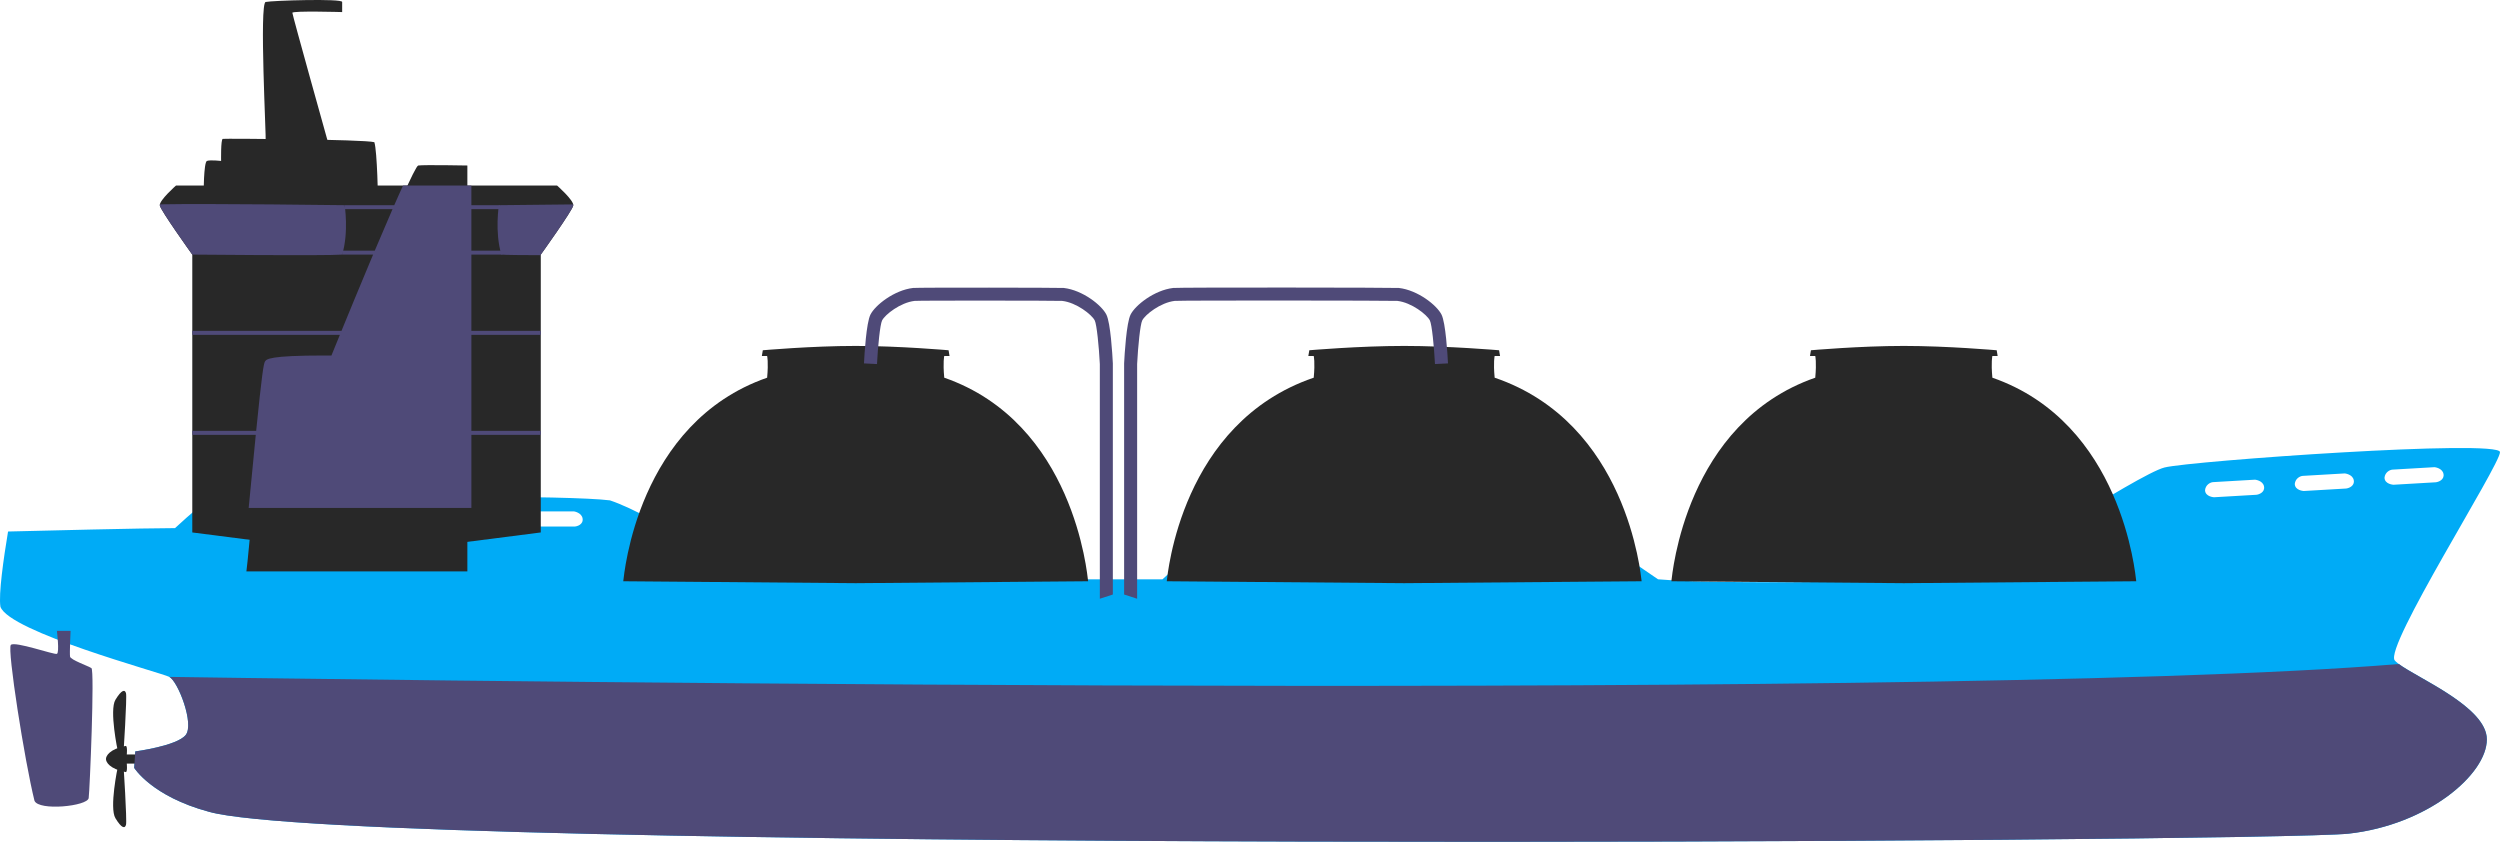 <?xml version='1.0' encoding='utf-8'?>
<ns0:svg xmlns:ns0="http://www.w3.org/2000/svg" viewBox="0 0 551.185 185.601">
  <ns0:g isolation="isolate">
    <ns0:g id="Layer_2" data-name="Layer 2">
      <ns0:g id="Color" fill="#00ABF6">
        <ns0:path d="M527.981,145.608c-2.417-2.901,23.204-43.024,23.204-45.924s-68.161,1.934-73.962,3.384c-5.801,1.45-41.09,24.654-41.09,24.654,0,0-54.625,1.45-70.578,0-4.834-3.384-20.787-14.019-20.787-14.019,0,0-67.194-2.417-70.578-.967-3.384,1.45-17.886,14.986-17.886,14.986h-91.365s-20.303-14.019-30.455-17.403c-9.193-1.149-53.382-.932-88.032-.568-1.647,1.214-4.154,3.257-7.862,6.685-6.668,0-30.152.582-36.814.75-.977,5.877-2.118,13.812-1.681,16.577,1.934,5.559,35.289,14.502,37.223,15.469,1.934.967,5.559,10.393,3.626,12.81-1.934,2.417-11.118,3.626-11.118,3.626l-.242,3.626s3.867,6.284,16.436,9.668c31.905,9.185,454.407,6.768,471.809,4.834,17.403-1.934,30.455-13.052,30.455-20.787s-17.886-14.502-20.303-17.403ZM64.551,116.094h-9.306s-1.924-.212-1.879-1.671c.18-1.14,1.205-1.671,1.879-1.671h9.261s1.709.265,1.888,1.591c.18,1.326-1.259,1.75-1.844,1.75ZM85.237,116.094h-9.306s-1.924-.212-1.879-1.671c.18-1.14,1.205-1.671,1.879-1.671h9.261s1.709.265,1.888,1.591c.18,1.326-1.259,1.75-1.844,1.75ZM105.923,116.094h-9.306s-1.924-.212-1.879-1.671c.18-1.14,1.205-1.671,1.879-1.671h9.261s1.709.265,1.889,1.591c.18,1.326-1.259,1.75-1.844,1.75ZM126.609,116.094h-9.306s-1.924-.212-1.879-1.671c.18-1.14,1.205-1.671,1.879-1.671h9.261s1.709.265,1.889,1.591c.18,1.326-1.259,1.75-1.844,1.75ZM291.644,119.676c-.584-.007-9.305-.115-9.305-.115,0,0-1.922-.236-1.859-1.694.194-1.138,1.225-1.656,1.9-1.647.315.004,9.26.114,9.26.114,0,0,1.705.286,1.869,1.614.164,1.328-1.28,1.735-1.865,1.727ZM313.7,119.948c-.585-.007-9.305-.115-9.305-.115,0,0-1.922-.236-1.859-1.694.194-1.138,1.226-1.656,1.9-1.647.315.004,9.26.114,9.26.114,0,0,1.705.286,1.869,1.614.163,1.328-1.28,1.735-1.865,1.727ZM335.756,120.22c-.585-.007-9.305-.115-9.305-.115,0,0-1.922-.236-1.859-1.694.194-1.138,1.226-1.656,1.9-1.647.315.004,9.26.114,9.26.114,0,0,1.705.286,1.869,1.614.163,1.328-1.28,1.735-1.865,1.727ZM497.418,109.09c-.584.034-9.29.542-9.29.542,0,0-1.933-.1-1.974-1.559.113-1.149,1.106-1.738,1.779-1.777.314-.018,9.245-.539,9.245-.539,0,0,1.721.165,1.978,1.479.257,1.313-1.155,1.821-1.739,1.855ZM517.202,107.711c-.584.034-9.29.542-9.29.542,0,0-1.934-.1-1.974-1.559.113-1.149,1.106-1.738,1.779-1.777.314-.018,9.245-.539,9.245-.539,0,0,1.721.165,1.978,1.479.257,1.313-1.155,1.821-1.739,1.855ZM525.722,105.315c.113-1.149,1.106-1.738,1.779-1.777.314-.018,9.245-.539,9.245-.539,0,0,1.721.165,1.978,1.479.257,1.313-1.155,1.821-1.739,1.855-.584.034-9.29.542-9.29.542,0,0-1.934-.1-1.974-1.559Z" />
      </ns0:g>
      <ns0:g id="Grey" fill="#282828">
        <ns0:path d="M208.181,83.27c-.318-3.501,0-4.775,0-4.775h1.167l-.212-1.273s-10.822-.955-20.478-.955-20.478.955-20.478.955l-.212,1.273h1.167s.318,1.273,0,4.775c-28.647,9.974-31.512,43.396-31.724,44.881l51.247.424,51.247-.424c-.212-1.485-3.077-34.907-31.724-44.881Z" mix-blend-mode="overlay" />
        <ns0:path d="M329.532,83.27c-.325-3.501,0-4.775,0-4.775h1.192l-.217-1.273s-11.056-.955-20.919-.955-20.919.955-20.919.955l-.217,1.273h1.192s.325,1.273,0,4.775c-29.265,9.974-32.191,43.396-32.408,44.881l52.351.424,52.351-.424c-.217-1.485-3.143-34.907-32.408-44.881Z" />
        <ns0:path d="M439.264,83.27c-.318-3.501,0-4.775,0-4.775h1.167l-.212-1.273s-10.822-.955-20.478-.955-20.478.955-20.478.955l-.212,1.273h1.167s.318,1.273,0,4.775c-28.647,9.974-31.512,43.396-31.724,44.881l51.247.424,51.247-.424c-.212-1.485-3.077-34.907-31.724-44.881Z" />
        <ns0:path d="M58.571,31.146c.159-.477-1.432-30.392,0-30.711,1.432-.318,16.867-.796,16.867,0v2.228s-10.979-.318-10.979.159,7.797,28.324,7.797,28.324h-13.684Z" />
        <ns0:path d="M44.892,42.918s0-7.161.734-7.437c.734-.275,3.122,0,3.122,0,0,0-.092-4.774.367-4.866.459-.092,31.124.092,33.419.734.643,1.928.826,13.129.826,13.129l-38.469-1.561Z" />
        <ns0:path d="M122.811,40.898H38.815s-3.764,3.305-3.581,4.407,7.161,10.834,7.161,10.834v61.253s17.6,2.263,34.862,4.466v.907c1.173-.149,2.361-.301,3.555-.453,1.195.152,2.382.304,3.555.453v-.907c17.262-2.203,34.862-4.466,34.862-4.466v-61.253s6.978-9.732,7.161-10.834c.184-1.102-3.581-4.407-3.581-4.407Z" />
        <ns0:path d="M54.324,125.984c.251-.918,4.098-44.689,4.833-45.791.734-1.102,14.506-.918,14.506-.918,0,0,17.26-42.6,18.546-42.784,1.285-.184,10.834,0,10.834,0v89.493h-48.718Z" />
        <ns0:path d="M26.01,165.733c-.081-.242-1.934-9.185-.564-11.441,1.37-2.256,2.095-2.336,2.336-1.45.242.886-.564,13.374-.564,13.374l-1.209-.483Z" />
        <ns0:path d="M26.01,168.95c-.081.242-1.934,9.185-.564,11.441,1.37,2.256,2.095,2.336,2.336,1.45.242-.886-.564-13.374-.564-13.374l-1.209.483Z" />
        <ns0:path d="M23.36,167.341c0,.645.746,2.186,4.391,2.886.382-.106.201-1.879.201-1.879h3.525v-2.014h-3.525s.181-1.772-.201-1.879c-3.645.7-4.391,2.241-4.391,2.886Z" />
      </ns0:g>
      <ns0:g id="Color2" fill="#00ABF6">
        <ns0:path d="M317.819,69.365c-1.034-2.067-5.207-5.385-9.393-5.877-.789-.093-48.518-.147-49.77,0-4.186.493-8.359,3.81-9.393,5.877-.913,1.825-1.32,8.695-1.423,10.756v50.954l2.87.931v-51.742c.197-3.938.682-8.734,1.123-9.615.647-1.294,4.034-3.941,7.159-4.309,1.129-.133,48.388-.084,49.099,0,3.125.368,6.512,3.015,7.159,4.309.441.881.926,5.677,1.123,9.615l2.87-.144c-.103-2.062-.51-8.931-1.423-10.756Z" fill="#4f4a78" />
        <ns0:path d="M243.93,69.365c-1.034-2.067-5.207-5.385-9.393-5.877-.584-.069-32.181-.124-33.235,0-4.186.493-8.359,3.81-9.393,5.877-.913,1.825-1.32,8.695-1.423,10.756l2.87.144c.197-3.938.682-8.734,1.123-9.615.647-1.294,4.034-3.941,7.159-4.309.915-.108,31.988-.068,32.563,0,3.125.368,6.512,3.015,7.159,4.309.441.881.926,5.677,1.123,9.615v51.742l2.87-.931v-50.954c-.103-2.062-.51-8.931-1.423-10.756Z" fill="#4f4a78" />
        <ns0:path d="M548.284,163.011c0-7.1-15.072-13.386-19.413-16.612-106.193,8.814-491.552,2.835-491.552,2.835,1.934.967,5.559,10.393,3.626,12.81-1.934,2.417-11.118,3.626-11.118,3.626l-.242,3.626s3.867,6.284,16.436,9.668c31.905,9.185,454.407,6.768,471.809,4.834,17.403-1.934,30.455-13.052,30.455-20.787Z" fill="#4f4a78" />
        <ns0:path d="M12.544,139.082s.604,4.834,0,5.076c-.604.242-9.306-2.852-10.152-1.97-.846.882,3.048,25.657,5.21,34.359.953,2.296,11.709,1.209,11.951-.604.242-1.813,1.329-28.159.604-28.642-.725-.483-4.592-1.813-4.713-2.538-.121-.725.121-5.68.121-5.68h-3.021Z" fill="#4f4a78" />
        <ns0:path d="M75.438,56.132c1.501-4.977.547-10.894.547-10.894,0,0-29.874-.397-40.734-.187-.021.093-.028.178-.016.253.18,1.079,6.87,10.427,7.151,10.819.007.005.01.008.01.008,0,0,29.526.289,33.043,0Z" fill="#4f4a78" />
        <ns0:path d="M126.379,45.066c-8.865.073-16.383.173-16.383.173,0,0-.955,5.916.546,10.894,1.055.087,4.451.121,8.688.127v-.121s6.978-9.732,7.161-10.834c.012-.071.007-.151-.012-.239Z" fill="#4f4a78" />
        <ns0:path d="M119.23,73.836v-.884h-15.304v-16.82h6.8v-.866h-6.8v-9.162h6.216v-.866h-6.216v-4.341h-15.062c-.273.595-.572,1.255-.903,1.994-.324.724-.671,1.509-1.039,2.346h-10.938v.866h10.56c-1.126,2.58-2.436,5.642-3.92,9.162h-7.186v.866h6.822c-.204.485-.41.976-.621,1.478-2.357,5.619-4.683,11.269-6.351,15.342h-32.892v.884h32.53c-.876,2.141-1.531,3.751-1.855,4.549-.38-.003-.921-.006-1.571-.006-12.196,0-12.727.796-13.078,1.323-.311.466-.719,3.133-1.942,15.294h-14.084v.884h13.995c-.421,4.204-.933,9.479-1.565,16.101h49.101v-16.101h15.304v-.884h-15.304v-21.16h15.304Z" fill="#4f4a78" />
      </ns0:g>
    </ns0:g>
  </ns0:g>
</ns0:svg>